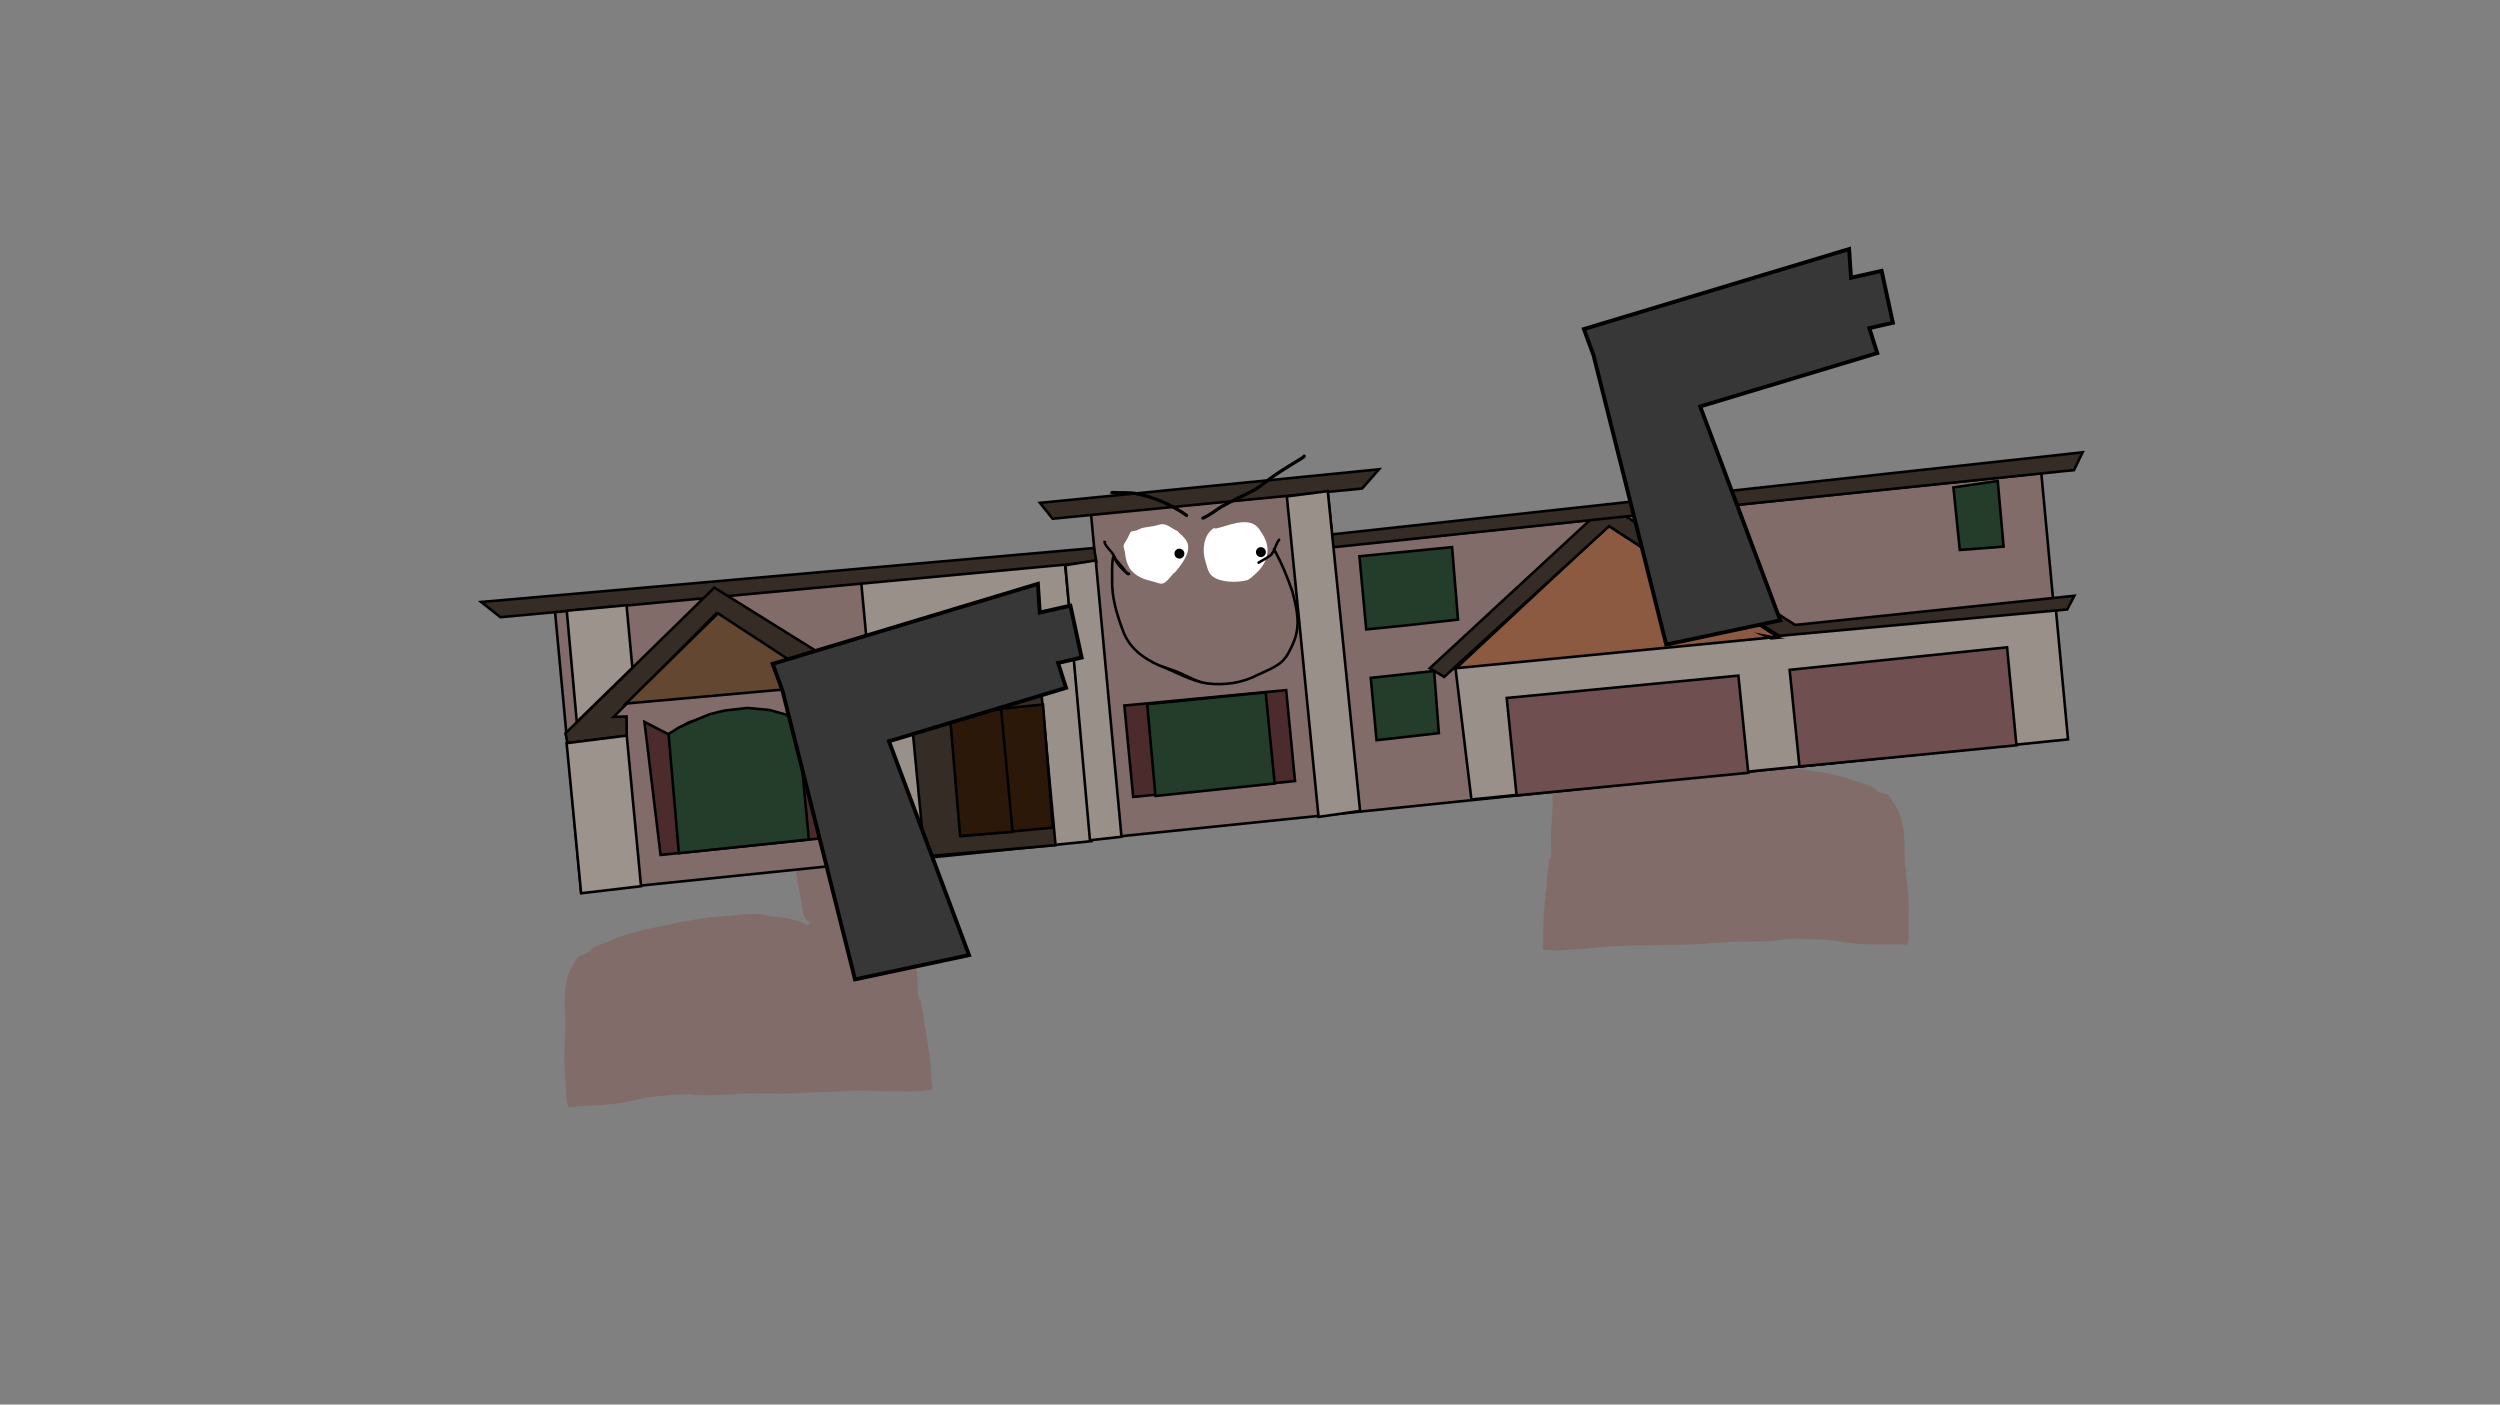 <svg version="1.1" xmlns="http://www.w3.org/2000/svg" xmlns:xlink="http://www.w3.org/1999/xlink" width="959.459" height="539.039" viewBox="0,0,959.459,539.039"><rect x="0" y="0" width="959.459" height="539.039" fill="#808080" stroke="none"/><g transform="translate(159.73,89.52)"><g data-paper-data="{&quot;isPaintingLayer&quot;:true}" fill-rule="nonzero" stroke-linejoin="miter" stroke-miterlimit="10" stroke-dasharray="" stroke-dashoffset="0" style="mix-blend-mode: normal"><path d="M439.435,123.079c-0.445,-0.527 -1.775,-1.854 -2.358,-2.212c-0.417,-0.257 -1.114,0.039 -1.455,-0.305c-0.179,-0.18 -0.383,-0.408 -0.506,-0.538c1.1,0.115 2.189,0.187 3.32,0.185c6.91,-0.011 13.924,0.346 20.754,-0.698c3.66,-0.559 7.233,-0.295 10.916,-0.492c3.337,-0.179 6.585,-0.712 9.938,-0.718c1.41,-0.002 2.637,-0.117 4.018,-0.383c0.509,-0.098 1.052,-0.796 1.467,-0.499c0.415,0.296 -0.395,1.008 -0.497,1.493c-0.25,1.191 -0.642,2.423 -0.767,3.631c-0.252,2.417 0.848,5.861 -0.357,8.02c-0.125,6.717 -1.714,13.229 -2.035,19.903c-0.315,6.558 -1.337,13.134 -1.346,19.609c-0.009,6.687 -0.44,13.255 -1.264,19.899c-0.431,3.475 -0.838,6.931 -1.234,10.41c-0.19,1.667 -0.156,3.963 -0.831,5.515c-0.206,0.474 -0.585,0.956 -0.958,1.44l-0.137,-0.1l-0.605,0.754c-0.066,0.081 -0.106,0.183 -0.106,0.294c0,0.263 0.224,0.476 0.5,0.475l1,-0.002l-0,-0.101l0.174,0.073c0.59,-1.067 1.902,-1.278 3.04,-1.69c2.468,-0.893 5.753,-1.922 8.487,-2.049c1.991,-0.106 3.725,-1.144 5.687,-1.403c4.709,-0.622 9.905,-0.015 14.666,-0.023c7.055,-0.012 13.774,0.896 20.748,1.892c6.838,0.977 13.604,1.802 20.234,3.897c2.732,1.197 5.823,1.776 8.493,2.921c1.116,0.479 1.976,1.605 3.048,2.18c1.013,0.543 2.625,0.565 3.522,1.243c0.831,0.628 1.528,2.219 2.126,3.069c3.911,5.213 4.095,12.553 4.107,18.909c0.012,6.673 1.553,13.203 1.565,19.927c0.007,3.757 0.011,7.517 0.017,11.275c0.002,1 -0.025,3.439 -0.664,4.127c-0.139,0.15 -3.251,-0.125 -3.657,-0.125c-6.652,0.011 -14.077,0.366 -20.581,-0.864c-6.533,-1.225 -13.933,-1.268 -20.579,-1.257c-2.047,0.003 -3.831,0.549 -5.838,0.746c-4.84,0.473 -10.075,0.368 -14.949,0.42c-6.993,0.075 -13.864,1.094 -20.894,1.124c-6.944,0.03 -13.895,0.365 -20.844,0.381c-6.906,0.02 -13.907,1.107 -20.82,1.424c-2.9,0.133 -6.02,0.592 -8.901,0.251c-0.285,-0.034 -2.542,-0.061 -2.665,-0.194c-0.37,-0.398 0.123,-1.06 0.123,-1.593c-0.002,-2.226 0.003,-4.453 0.008,-6.679c0.015,-6.631 1.179,-13.291 1.493,-19.933c0.204,-1.572 0.406,-3.146 0.608,-4.718c0.06,-0.464 -0.419,-1.129 -0.021,-1.401c0.392,-0.268 0.876,-0.613 0.912,-1.071c0.289,-3.723 -0.292,-7.505 0.076,-11.227c0.661,-6.74 0.66,-13.32 0.293,-20.081c-0.364,-6.553 -1.892,-12.864 -0.995,-19.519c0.891,-6.604 1.308,-13.204 1.722,-19.849c0.414,-6.633 1.124,-13.243 2.282,-19.796c0.498,-2.816 1.779,-5.534 2.2,-8.328c0.451,-2.987 -0.387,-5.646 -0.392,-8.541c0,0 0.067,-0.407 -0.433,-0.406c-0.067,0 -0.193,-0.061 -0.243,-0.046c0.3,-2.904 1.16,-6.548 -0.611,-8.646z" data-paper-data="{&quot;noHover&quot;:false,&quot;origItem&quot;:[&quot;Path&quot;,{&quot;applyMatrix&quot;:true,&quot;segments&quot;:[[[468.03134,200.77183],[0.30527,-3.04336],[0.05031,-0.0156]],[[468.20689,200.74722],[-0.06713,0],[0.5,0]],[[468.70689,201.24722],[0,0],[0,3.03472]],[[469.08608,210.19772],[0.45598,-3.13034],[-0.42648,2.92787]],[[466.87422,218.9193],[0.50263,-2.95078],[-1.16952,6.86586]],[[464.56311,239.65292],[0.42559,-6.9513],[-0.42643,6.96497]],[[462.80883,260.44035],[0.90268,-6.92056],[-0.90967,6.97415]],[[463.76772,280.88562],[-0.35206,-6.86907],[0.35432,7.08646]],[[463.4339,301.91889],[0.67356,-7.06328],[-0.37417,3.90028]],[[463.33467,313.68007],[0.29545,-3.90165],[-0.0364,0.48074]],[[462.42077,314.80108],[0.3921,-0.28052],[-0.39806,0.28478]],[[462.43932,316.26928],[0.06048,-0.48569],[-0.20514,1.64751]],[[461.82117,321.21147],[0.20655,-1.64733],[-0.32572,6.96162]],[[460.28729,342.0957],[0.0272,-6.94964],[-0.00913,2.33283]],[[460.26582,349.09418],[0.00222,-2.33285],[-0.00053,0.5578]],[[460.13969,350.76281],[-0.36922,-0.41811],[0.12307,0.13936]],[[462.8037,350.96968],[-0.28515,-0.03591],[2.87984,0.36272]],[[471.7022,350.71975],[-2.90002,0.13451],[6.91361,-0.32066]],[[492.51689,349.25845],[-6.90629,0.00867],[6.9497,-0.00549]],[[513.35113,348.89106],[-6.94441,0.01916],[7.03063,-0.01893]],[[534.23453,347.74818],[-6.9935,0.06622],[4.87343,-0.04615]],[[549.17486,347.33507],[-4.84082,0.48781],[2.00749,-0.20229]],[[555.01119,346.56456],[-2.04692,0],[6.64691,0]],[[575.5787,347.92158],[-6.53074,-1.29493],[6.5023,1.30046]],[[596.15164,348.86694],[-6.65171,0],[0.40588,0]],[[599.80714,349.00455],[-0.13976,0.15721],[0.64049,-0.72044]],[[600.47742,344.68083],[0,1.04801],[0,-3.93809]],[[600.47742,332.86656],[0,3.93809],[0,-7.04769]],[[598.94266,311.98485],[0.00043,6.99458],[-0.0004,-6.66111]],[[594.86514,292.16883],[3.90167,5.47056],[-0.59593,-0.89241]],[[592.74438,288.94959],[0.82995,0.65964],[-0.89558,-0.71179]],[[589.22482,287.64095],[1.0118,0.57121],[-1.07109,-0.60469]],[[586.1808,285.35179],[1.11527,0.50361],[-2.66735,-1.20447]],[[577.78922,282.30441],[2.73005,1.2592],[-6.62657,-2.20678]],[[557.56094,278.18823],[6.83587,1.03575],[-6.97258,-1.05646]],[[536.80167,276.19081],[7.05463,0],[-4.76109,0]],[[522.0666,276.18621],[4.70977,-0.64353],[-1.9622,0.26811]],[[516.37174,277.63991],[1.99125,-0.10792],[-2.7344,0.12834]],[[507.87802,279.76756],[2.46916,-0.9318],[-1.13885,0.42977]],[[504.92409,281.48835],[0.5915,-1.11745],[0,0]],[504.66123,281.45698],[504.66123,281.56303],[[503.66123,281.56303],[0,0],[-0.27614,0]],[[503.16123,281.06303],[0,0.27614],[0,-0.11626]],[[503.26746,280.75486],[-0.06655,0.08492],[0,0]],[503.87355,279.96534],[[504.01042,280.07041],[0,0],[0.3735,-0.50602]],[[504.97011,278.56137],[-0.20703,0.49629],[0.6783,-1.62603]],[[505.80868,272.7723],[-0.19283,1.74739],[0.40234,-3.64588]],[[507.0629,261.84107],[-0.43703,3.64189],[0.83545,-6.96212]],[[508.37943,240.9616],[-0.02069,7.00886],[0.02003,-6.78644]],[[509.77184,220.40407],[-0.32726,6.87253],[0.33309,-6.99482]],[[511.849,199.5447],[-0.13682,7.03998],[1.20865,-2.26119]],[[512.22209,191.13859],[-0.25616,2.5332],[0.12797,-1.26552]],[[512.99693,187.33386],[-0.25205,1.24796],[0.10265,-0.50827]],[[513.51719,185.86785],[0.41469,0.3113],[-0.41496,-0.31151]],[[512.05015,186.38831],[0.5088,-0.10176],[-1.38213,0.27643]],[[508.03345,186.78175],[1.4099,0],[-3.35322,0]],[[498.09923,187.51495],[3.33709,-0.18183],[-3.68398,0.20073]],[[487.18731,188.00965],[3.66102,-0.58011],[-6.83186,1.08254]],[[466.43943,188.7004],[6.91015,0],[-1.13113,0]],[[463.12097,188.49963],[1.0993,0.12191],[0.12274,0.13668]],[[463.56163,188.988],[-0.1785,-0.18934],[0.34065,0.36133]],[[465.01619,189.31],[-0.41676,-0.27003],[0.5817,0.3769]],[[467.43343,191.7101],[-0.44393,-0.55318],[1.76743,2.20238]]],&quot;closed&quot;:true}]}" fill="#816c69" stroke="none" stroke-width="0.5" stroke-linecap="butt"/><path d="M181.427,186.214c-0.051,-0.012 -0.173,0.057 -0.24,0.061c-0.499,0.03 -0.407,0.432 -0.407,0.432c0.179,2.89 -0.488,5.595 0.152,8.548c0.598,2.762 2.05,5.395 2.726,8.175c1.572,6.467 2.702,13.02 3.537,19.614c0.837,6.607 1.673,13.167 2.982,19.702c1.319,6.586 0.196,12.979 0.25,19.542c0.064,6.77 0.482,13.337 1.571,20.022c0.604,3.691 0.265,7.502 0.79,11.199c0.065,0.456 0.57,0.769 0.978,1.012c0.414,0.247 -0.021,0.941 0.068,1.4c0.302,1.556 0.604,3.114 0.907,4.671c0.736,6.61 2.321,13.184 2.759,19.8c0.147,2.221 0.293,4.443 0.433,6.665c0.033,0.531 0.568,1.161 0.224,1.582c-0.115,0.14 -2.365,0.307 -2.648,0.359c-2.853,0.52 -5.997,0.255 -8.899,0.303c-6.92,0.113 -13.976,-0.537 -20.87,-0.127c-6.937,0.415 -13.895,0.513 -20.828,0.915c-7.019,0.407 -13.941,-0.183 -20.925,0.177c-4.867,0.251 -10.086,0.682 -14.946,0.51c-2.016,-0.071 -3.831,-0.505 -5.875,-0.381c-6.635,0.402 -14.017,0.905 -20.459,2.534c-6.414,1.632 -13.847,1.739 -20.486,2.141c-0.405,0.025 -3.493,0.493 -3.642,0.352c-0.682,-0.647 -0.864,-3.08 -0.925,-4.078c-0.232,-3.75 -0.468,-7.503 -0.7,-11.253c-0.416,-6.711 0.706,-13.324 0.294,-19.984c-0.393,-6.343 -0.676,-13.68 2.895,-19.126c0.542,-0.886 1.137,-2.517 1.926,-3.195c0.852,-0.732 2.46,-0.854 3.436,-1.459c1.033,-0.641 1.819,-1.818 2.903,-2.365c2.591,-1.308 5.64,-2.078 8.29,-3.443c6.484,-2.503 13.185,-3.747 19.947,-5.147c6.897,-1.428 13.546,-2.751 20.587,-3.178c4.752,-0.288 9.9,-1.216 14.639,-0.888c1.974,0.137 3.771,1.064 5.765,1.046c2.737,-0.043 6.081,0.779 8.601,1.517c1.162,0.34 2.485,0.469 3.142,1.498l0.169,-0.084l0.006,0.101l0.998,-0.06c0.276,-0.017 0.485,-0.242 0.469,-0.505c-0.007,-0.111 -0.053,-0.21 -0.124,-0.287l-0.652,-0.714l-0.13,0.108c-0.403,-0.459 -0.812,-0.917 -1.048,-1.377c-0.773,-1.507 -0.885,-3.8 -1.181,-5.452c-0.617,-3.448 -1.243,-6.871 -1.894,-10.312c-1.245,-6.579 -2.093,-13.107 -2.528,-19.78c-0.42,-6.461 -1.859,-12.961 -2.591,-19.486c-0.745,-6.641 -2.745,-13.041 -3.297,-19.736c-1.34,-2.08 -0.462,-5.585 -0.867,-7.982c-0.202,-1.197 -0.672,-2.403 -0.997,-3.576c-0.132,-0.478 -0.987,-1.137 -0.591,-1.459c0.396,-0.322 0.982,0.341 1.496,0.407c1.396,0.18 2.628,0.217 4.035,0.132c3.347,-0.203 6.623,0.127 9.965,0.098c3.689,-0.032 7.238,-0.518 10.926,-0.187c6.883,0.617 13.861,-0.175 20.758,-0.594c1.129,-0.068 2.211,-0.209 3.301,-0.391c-0.114,0.138 -0.304,0.377 -0.471,0.569c-0.319,0.365 -1.032,0.113 -1.433,0.395c-0.558,0.394 -1.802,1.801 -2.212,2.354c-1.634,2.204 -0.544,5.787 -0.06,8.667z" data-paper-data="{&quot;noHover&quot;:false,&quot;origItem&quot;:[&quot;Path&quot;,{&quot;applyMatrix&quot;:true,&quot;segments&quot;:[[[936.06267,401.54367],[0.61054,-6.08672],[0.10063,-0.03121]],[[936.41378,401.49443],[-0.13425,0],[1,0]],[[937.41378,402.49443],[0,0],[0,6.06943]],[[938.17215,420.39544],[0.91195,-6.26068],[-0.85297,5.85573]],[[933.74845,437.8386],[1.00526,-5.90156],[-2.33904,13.73171]],[[929.12622,479.30585],[0.85118,-13.9026],[-0.85285,13.92993]],[[925.61766,520.8807],[1.80536,-13.84111],[-1.81934,13.9483]],[[927.53544,561.77124],[-0.70413,-13.73814],[0.70865,14.17291]],[[926.8678,603.83778],[1.34712,-14.12656],[-0.74835,7.80057]],[[926.66935,627.36014],[0.59091,-7.8033],[-0.07281,0.96147]],[[924.84154,629.60215],[0.7842,-0.56103],[-0.79612,0.56956]],[[924.87864,632.53856],[0.12095,-0.97138],[-0.41029,3.29502]],[[923.64234,642.42294],[0.4131,-3.29467],[-0.65145,13.92325]],[[920.57458,684.1914],[0.0544,-13.89927],[-0.01826,4.66566]],[[920.53165,698.18835],[0.00443,-4.6657],[-0.00106,1.11559]],[[920.27939,701.52561],[-0.73844,-0.83621],[0.24613,0.27872]],[[925.6074,701.93937],[-0.5703,-0.07183],[5.75969,0.72543]],[[943.4044,701.4395],[-5.80004,0.26901],[13.82722,-0.64132]],[[985.03378,698.5169],[-13.81258,0.01734],[13.8994,-0.01099]],[[1026.70226,697.78213],[-13.88881,0.03833],[14.06125,-0.03785]],[[1068.46906,695.49637],[-13.987,0.13244],[9.74685,-0.09229]],[[1098.34971,694.67014],[-9.68163,0.97562],[4.01498,-0.40459]],[[1110.02238,693.12912],[-4.09384,0],[13.29383,0]],[[1151.1574,695.84315],[-13.06149,-2.58987],[13.0046,2.60092]],[[1192.30327,697.73388],[-13.30342,0],[0.81177,0]],[[1199.61429,698.0091],[-0.27953,0.31442],[1.28098,-1.44089]],[[1200.95484,689.36166],[0,2.09601],[0,-7.87618]],[[1200.95484,665.73311],[0,7.87618],[0,-14.09537]],[[1197.88531,623.96971],[0.00085,13.98916],[-0.00081,-13.32221]],[[1189.73029,584.33766],[7.80335,10.94112],[-1.19186,-1.78483]],[[1185.48876,577.89918],[1.6599,1.31927],[-1.79115,-1.42359]],[[1178.44964,575.2819],[2.02361,1.14243],[-2.14218,-1.20937]],[[1172.3616,570.70359],[2.23055,1.00723],[-5.3347,-2.40894]],[[1155.57844,564.60883],[5.4601,2.5184],[-13.25314,-4.41356]],[[1115.12189,556.37646],[13.67173,2.07149],[-13.94517,-2.11292]],[[1073.60335,552.38162],[14.10925,0],[-9.52217,0]],[[1044.1332,552.37241],[9.41953,-1.28706],[-3.92441,0.53622]],[[1032.74348,555.27981],[3.9825,-0.21584],[-5.4688,0.25667]],[[1015.75603,559.53511],[4.93832,-1.86359],[-2.2777,0.85954]],[[1009.84819,562.9767],[1.183,-2.23491],[0,0]],[1009.32246,562.91396],[1009.32246,563.12605],[[1007.32246,563.12605],[0,0],[-0.55228,0]],[[1006.32246,562.12605],[0,0.55228],[0,-0.23252]],[[1006.53492,561.50971],[-0.13311,0.16984],[0,0]],[1007.7471,559.93068],[[1008.02083,560.14081],[0,0],[0.747,-1.01203]],[[1009.94023,557.12275],[-0.41406,0.99258],[1.35661,-3.25207]],[[1011.61736,545.54459],[-0.38566,3.49478],[0.80468,-7.29176]],[[1014.12579,523.68213],[-0.87405,7.28378],[1.67091,-13.92424]],[[1016.75886,481.92319],[-0.04137,14.01772],[0.04007,-13.57289]],[[1019.54368,440.80815],[-0.65453,13.74505],[0.66617,-13.98964]],[[1023.69799,399.08941],[-0.27364,14.07995],[2.41729,-4.52238]],[[1024.44418,382.27717],[-0.51232,5.0664],[0.25594,-2.53105]],[[1025.99386,374.66773],[-0.5041,2.49593],[0.20531,-1.01654]],[[1027.03438,371.73569],[0.82938,0.6226],[-0.82993,-0.62301]],[[1024.10031,372.77663],[1.0176,-0.20352],[-2.76426,0.55285]],[[1016.06689,373.56351],[2.81979,0],[-6.70643,0]],[[996.19847,375.0299],[6.67418,-0.36366],[-7.36795,0.40146]],[[974.37461,376.0193],[7.32205,-1.16021],[-13.66372,2.16508]],[[932.87887,377.4008],[13.8203,0],[-2.26225,0]],[[926.24195,376.99926],[2.1986,0.24383],[0.24549,0.27336]],[[927.12326,377.976],[-0.357,-0.37867],[0.6813,0.72266]],[[930.03238,378.61999],[-0.83352,-0.54006],[1.16339,0.75379]],[[934.86686,383.4202],[-0.88786,-1.10635],[3.53486,4.40477]]],&quot;closed&quot;:true}],&quot;index&quot;:null}" fill="#816c69" stroke="none" stroke-width="0.5" stroke-linecap="butt"/><g><g><g stroke="#000000" stroke-width="1" stroke-linecap="round"><path d="M63.292,252.702l-10.032,-107.679l207.397,-19.322l-1.669,-17.911l90.812,-8.655l2.156,21.114l262.987,-27.254l8.741,-1.029l9.515,102.136z" fill="#816c69"/><path d="M180.784,241.24l-10.012,-107.466l78.221,-7.287l10.176,106.806z" fill="#999089"/><path d="M629.326,144.779l4.609,49.469l-228.961,23.052l-6.214,-51.212l229.535,-21.729z" fill="#999089"/><path d="M399.107,166.915l58.568,-54.666l64.75,42.661z" fill="#8c5a41"/><path d="M517.697,154.49l4.223,0.811l-1.967,0.183z" fill="none"/><path d="M529.211,150.321l107.163,-11.188l-2.757,5.247l-110.553,10.128l-65.239,-42.099l-63.32,57.862l-5.539,-3.312l68.076,-62.951z" fill="#352c25"/><path d="M351.86,120.516l-0.484,-4.945l288.165,-31.493l-3.329,6.849l-4.112,0.383l-167.457,17.322z" fill="#352c25"/><path d="M239.364,103.467l130.131,-12.872l-6.472,7.373l-118.764,11.581z" fill="#352c25"/><path d="M261.05,126.051l-228.718,21.308l-7.398,-5.849l235.161,-20.704z" fill="#352c25"/><path d="M606.961,95.067l2.246,25.202l-16.805,1.274l-2.439,-23.993z" fill="#243d2a"/><path d="M530.87,204.653l-3.762,-37.098l83.431,-8.648l3.605,37.599z" fill="#6f4f50"/><path d="M422.306,215.74l-3.789,-37.387l88.917,-8.576l3.78,37.291z" fill="#6f4f50"/><path d="M275.164,216.317l-3.389,-35.066l62.105,-5.908l3.397,34.895z" fill="#4b2b2c"/><path d="M283.725,215.957l-3.18,-35.231l45.456,-4.527l3.461,34.962z" fill="#243d2a"/><path d="M195.152,239.164l-7.91,-82.72l4.191,-2.895l8.706,-2.854l7.408,-1.468l12.45,-0.965l11.919,1.273l5.683,1.902l7.771,83.414z" fill="#352c25"/><path d="M244.333,228.114l-35.274,3.286l-4.074,-47.015l35.56,-3.507z" fill="#2b1809"/><path d="M224.502,182.689l4.382,47.035l-20.14,1.585l-3.973,-47.024z" fill="#2b1809"/><path d="M240.265,176.795l-37.296,3.475l-2.073,-23.346l3.331,-2.547l5.361,-2.639l4.137,-1.553l8.683,-0.906l6.082,-0.372l6.336,1.258l3.562,1.03z" fill="#090909"/><path d="M159.142,231.82l-65.357,6.77l-6.183,-51.05l2.57,1.317l5.57,2.885l1.175,0.571l4.342,-2.642l3.091,-1.844l7.023,-2.308l4.836,-1.715l5.532,-0.807l4.971,-0.269l9.107,0.902l8.391,2.525l3.037,1.954l1.788,-2.696l2.145,-2.145l3.558,-1.207l4.73,48.583z" fill="#4b2b2c"/><path d="M146.493,187.695l4.189,44.961l-49.874,5.254l-3.953,-45.713l3.946,-2.508l5.186,-2.331l6.574,-2.752l5.68,-1.405l8.876,-1.022l8.432,0.771l6.491,1.827z" fill="#243d2a"/><path d="M170.466,170.896l-0.074,4.676l-8.903,0.732l-46.246,-30.49l-39.492,39.815l4.98,-0.172l0.085,7.482l-22.687,2.697l-0.856,-3.714l57.132,-55.927z" fill="#352c25"/><path d="M115.808,145.859l42.341,27.692l-77.651,6.943z" fill="#634731"/><path d="M346.306,223.988l-12.171,-122.981l15.713,-2.048l12.404,122.741z" fill="#999089"/><path d="M249.147,127.405l11.653,-1.864l9.883,106.075l-12.109,1.347z" fill="#999089"/><path d="M175.347,182.527l-13.268,0.944l-0.645,-3.636l14.058,-1.212z" fill="#352c25"/><path d="M175.446,182.493l5.328,58.279l-12.322,1.245l-6.482,-58.633z" fill="#9c938c"/><path d="M57.726,195.698l23.074,-2.928l5.489,57.826l-22.993,2.701z" fill="#9c938c"/><path d="M61.631,187.552l-3.849,-42.683l22.946,-2.113l2.235,23.988z" fill="#9c938c"/><path d="M397.551,120.461l2.284,27.801l-20.482,2.297l-14.748,1.471l-2.614,-28.062z" fill="#243d2a"/><path d="M366.34,170.642l24.323,-2.655l1.815,23.856l-23.909,2.714z" fill="#243d2a"/></g><path d="M306.954,113.311c4.35,-0.903 11.441,-4.381 15.511,-0.954c0.929,0.782 1.509,1.887 2.172,2.883c3.758,5.644 2.229,11.378 -2.782,15.692c-0.872,0.751 -2.001,1.996 -3.133,2.262c-3.933,0.95 -10.142,0.897 -13.3,-1.653c-1.532,-1.237 -2.022,-4.022 -2.56,-5.797c-1.281,-3.964 -0.758,-9.588 2.816,-12.28c0.185,-0.14 0.421,-0.242 0.682,-0.322c0.229,0.245 0.595,0.168 0.595,0.168z" data-paper-data="{&quot;noHover&quot;:false,&quot;origItem&quot;:[&quot;Path&quot;,{&quot;applyMatrix&quot;:true,&quot;segments&quot;:[[[280.57114,132.11231],[0.24194,0.31213],[-0.31493,0.06475]],[[279.73784,132.41383],[0.23281,-0.14357],[-4.48957,2.76866]],[[275.107,146.4721],[-1.06967,-4.79248],[0.4376,2.14144]],[[277.4676,153.53313],[-1.66272,-1.61891],[3.42848,3.33815]],[[292.84617,156.91157],[-4.72073,0.68487],[1.35845,-0.18869]],[[296.75617,154.60614],[-1.10575,0.78581],[6.35384,-4.51544]],[[301.72346,136.55739],[3.7938,7.03563],[-0.66888,-1.2418]],[[299.49869,132.94711],[1.00516,1.02],[-4.40232,-4.46732]],[[281.25032,132.37586],[5.20505,-0.58374],[0,0]]],&quot;closed&quot;:true}]}" fill="#ffffff" stroke="none" stroke-width="0.5" stroke-linecap="butt"/><path d="M283.208,112.346c1.023,-0.216 2.498,-0.802 3.571,-0.662c2.014,0.263 3.52,1.873 5.319,2.551c1.306,1.418 2.799,2.38 3.698,4.202c1.892,3.832 -2.163,8.757 -4.393,11.508c-1.705,1.061 -3.129,4.353 -5.345,4.538c-0.769,0.064 -2.049,-0.5 -2.816,-0.687c-3.858,-0.936 -6.834,-1.812 -9.354,-5.066c-1.232,-2.15 -1.619,-3.779 -1.885,-6.268c-0.066,-0.615 -0.683,-2.131 -0.508,-2.665c0.32,-0.977 1.132,-2.047 1.622,-2.955c0.256,-0.473 0.786,-2.061 1.281,-2.302c0.817,-0.398 1.734,-0.226 2.702,-0.75c0.443,-0.202 0.875,-0.419 1.307,-0.619c1.56,-0.402 3.26,-0.501 4.801,-0.826z" data-paper-data="{&quot;noHover&quot;:false,&quot;origItem&quot;:[&quot;Path&quot;,{&quot;applyMatrix&quot;:true,&quot;segments&quot;:[[[247.74944,129.096],[1.87542,-0.30119],[-0.52807,0.18739]],[[246.15338,129.67651],[0.54253,-0.18834],[-1.19358,0.50883]],[[242.90759,130.2554],[1.00212,-0.37815],[-0.60753,0.22925]],[[241.15936,132.81009],[0.35167,-0.52718],[-0.67487,1.01169]],[[238.93851,136.08955],[0.48199,-1.11177],[-0.26369,0.60823]],[[239.24623,139.26365],[-0.00986,-0.72923],[0.03991,2.95034]],[[240.76989,146.79951],[-1.21096,-2.65802],[2.60196,4.09492]],[[251.15837,153.73863],[-4.42548,-1.52091],[0.88053,0.30261]],[[254.37606,154.85173],[-0.9092,-0.00863],[2.62129,0.02488]],[[261.1161,150.12213],[-2.11778,1.05889],[2.91842,-2.98609]],[[267.51703,137.14639],[1.80126,4.70443],[-0.85642,-2.23675]],[[263.64689,131.82913],[1.37785,1.8069],[-2.03746,-0.99231]],[[257.70334,128.26637],[2.33477,0.52887],[-1.2438,-0.28174]],[[253.45458,128.65572],[1.22482,-0.14142],[-1.8445,0.21297]]],&quot;closed&quot;:true}]}" fill="#ffffff" stroke="none" stroke-width="0.5" stroke-linecap="butt"/><path d="M291.004,123.134c-0.098,-1.05 0.674,-1.98 1.723,-2.077c1.05,-0.098 1.98,0.674 2.077,1.723c0.098,1.05 -0.674,1.98 -1.723,2.077c-1.05,0.098 -1.98,-0.674 -2.077,-1.723z" fill="#000000" stroke="none" stroke-width="0.5" stroke-linecap="butt"/><path d="M322.283,122.558c-0.098,-1.05 0.674,-1.98 1.723,-2.077c1.05,-0.098 1.98,0.674 2.077,1.723c0.098,1.05 -0.674,1.98 -1.723,2.077c-1.05,0.098 -1.98,-0.674 -2.077,-1.723z" fill="#000000" stroke="none" stroke-width="0.5" stroke-linecap="butt"/><path d="M266.333,99.622c-0.059,-0.633 0.574,-0.693 0.574,-0.693l0.704,-0.063c2.911,0.222 6.094,-0.11 8.936,0.447c6.81,1.383 13.817,4.36 19.45,8.422c0,0 0.516,0.373 0.143,0.888c-0.373,0.516 -0.888,0.143 -0.888,0.143c-5.474,-3.967 -12.327,-6.859 -18.958,-8.206c-2.726,-0.577 -5.868,-0.195 -8.674,-0.422l-0.595,0.058c0,0 -0.633,0.059 -0.693,-0.574z" fill="#000000" stroke="none" stroke-width="0.5" stroke-linecap="butt"/><path d="M341.286,85.174c0.412,0.485 -0.073,0.897 -0.073,0.897l-0.778,0.658c-3.617,2.194 -7.27,4.431 -10.773,6.804c-2.678,1.814 -5.126,4.096 -7.959,5.664c-3.918,2.16 -8.106,3.879 -11.98,6.086c-2.574,1.466 -4.766,3.482 -7.538,4.608c0,0 -0.59,0.239 -0.828,-0.351c-0.239,-0.59 0.351,-0.828 0.351,-0.828c2.714,-1.092 4.866,-3.099 7.385,-4.534c3.879,-2.21 8.072,-3.931 11.995,-6.095c2.799,-1.538 5.217,-3.813 7.859,-5.603c3.492,-2.365 7.131,-4.608 10.743,-6.783l0.698,-0.596c0,0 0.485,-0.412 0.897,0.073z" fill="#000000" stroke="none" stroke-width="0.5" stroke-linecap="butt"/><path d="M322.883,126.687c-0.264,-0.425 0.16,-0.689 0.16,-0.689l0.187,-0.116c1.156,-0.758 3.947,-2.1 4.71,-3.062c0.329,-0.415 0.587,-0.866 0.81,-1.333c-0.046,-0.106 -0.156,-0.444 0.208,-0.647c0.033,-0.019 0.065,-0.033 0.096,-0.045c0.49,-1.194 0.876,-2.441 1.724,-3.47c0,0 0.319,-0.385 0.704,-0.066c0.385,0.319 0.066,0.704 0.066,0.704c-0.844,1.01 -1.204,2.272 -1.687,3.467c2.852,5.159 4.913,10.29 6.866,15.87c1.842,7.263 3.386,13.45 0.187,20.537c-1.079,2.39 -2.329,5.047 -4.287,6.876c-2.258,2.11 -6.734,4.01 -9.578,5.261c-5.702,3.101 -12.95,4.094 -19.413,3.292c-6.289,-0.792 -12.792,-4.761 -18.756,-6.972c-6.326,-2.87 -11.612,-6.804 -14.107,-13.562c-2.518,-6.82 -4.346,-12.78 -4.199,-20.104c0.056,-2.715 -0.134,-5.58 0.372,-8.243l0.028,-0.039l-0.013,-0.005l0.224,-0.576c-0.038,-0.067 -0.076,-0.134 -0.115,-0.2c-1.007,-1.742 -2.866,-2.984 -3.416,-5.007c0.06,-0.227 0.12,-0.453 0.179,-0.68l0.941,0.286l0.018,-0.002c-0.001,0.002 -0.002,0.005 -0.002,0.007l0.04,0.012c0,0 0.025,0.267 -0.157,0.428c0.652,1.748 2.41,2.963 3.313,4.554c0.322,0.568 0.616,1.158 0.917,1.747c1.285,1.526 2.704,3.084 3.794,4.646c0.261,0.177 0.509,0.358 0.738,0.588l0.131,-0.119l0.346,0.382c0.072,0.078 0.12,0.179 0.131,0.293c0.026,0.275 -0.177,0.519 -0.451,0.544l-0.518,0.048l-0.009,-0.094l-0.219,0.063c-0.404,-0.387 -0.944,-0.874 -1.522,-1.424c-0.194,-0.175 -0.382,-0.359 -0.552,-0.534c-1.265,-1.248 -2.566,-2.728 -2.957,-4.08c-0.356,2.415 -0.192,4.992 -0.24,7.427c-0.148,7.195 1.663,13.036 4.137,19.737c2.397,6.492 7.481,10.226 13.549,12.984c2.591,0.958 5.247,1.759 7.794,2.83c3.548,1.493 6.808,3.595 10.705,4.074c6.279,0.784 13.311,-0.19 18.849,-3.197c2.735,-1.205 7.173,-3.051 9.334,-5.092c1.856,-1.753 3.032,-4.281 4.06,-6.558c3.095,-6.856 1.543,-12.806 -0.233,-19.837c-1.855,-5.282 -3.795,-10.153 -6.434,-15.036c-0.175,0.313 -0.376,0.614 -0.615,0.893c-0.947,1.109 -3.629,2.41 -4.941,3.272l-0.208,0.129c0,0 -0.425,0.264 -0.689,-0.16z" fill="#000000" stroke="none" stroke-width="0.5" stroke-linecap="butt"/></g><path d="M448.15,36.778l101.777,-30.718l0.718,11.013l11.757,-2.634l4.317,19.91l-9.04,2.073l3.045,9.565l-67.953,20.488l30.729,82.079l-43.758,9.309l-27.881,-110.967z" fill="#373737" stroke="#000000" stroke-width="1.5" stroke-linecap="round"/><path d="M136.815,165.262l101.777,-30.718l0.718,11.013l11.757,-2.634l4.317,19.91l-9.04,2.073l3.045,9.565l-67.953,20.488l30.729,82.079l-43.758,9.309l-27.881,-110.967z" fill="#373737" stroke="#000000" stroke-width="1.5" stroke-linecap="round"/></g><path d="M-159.73,449.52v-539.039h959.459v539.039z" fill="none" stroke="#f00000" stroke-width="0" stroke-linecap="butt"/></g></g></svg><!--rotationCenter:479.72973:269.51952-->
